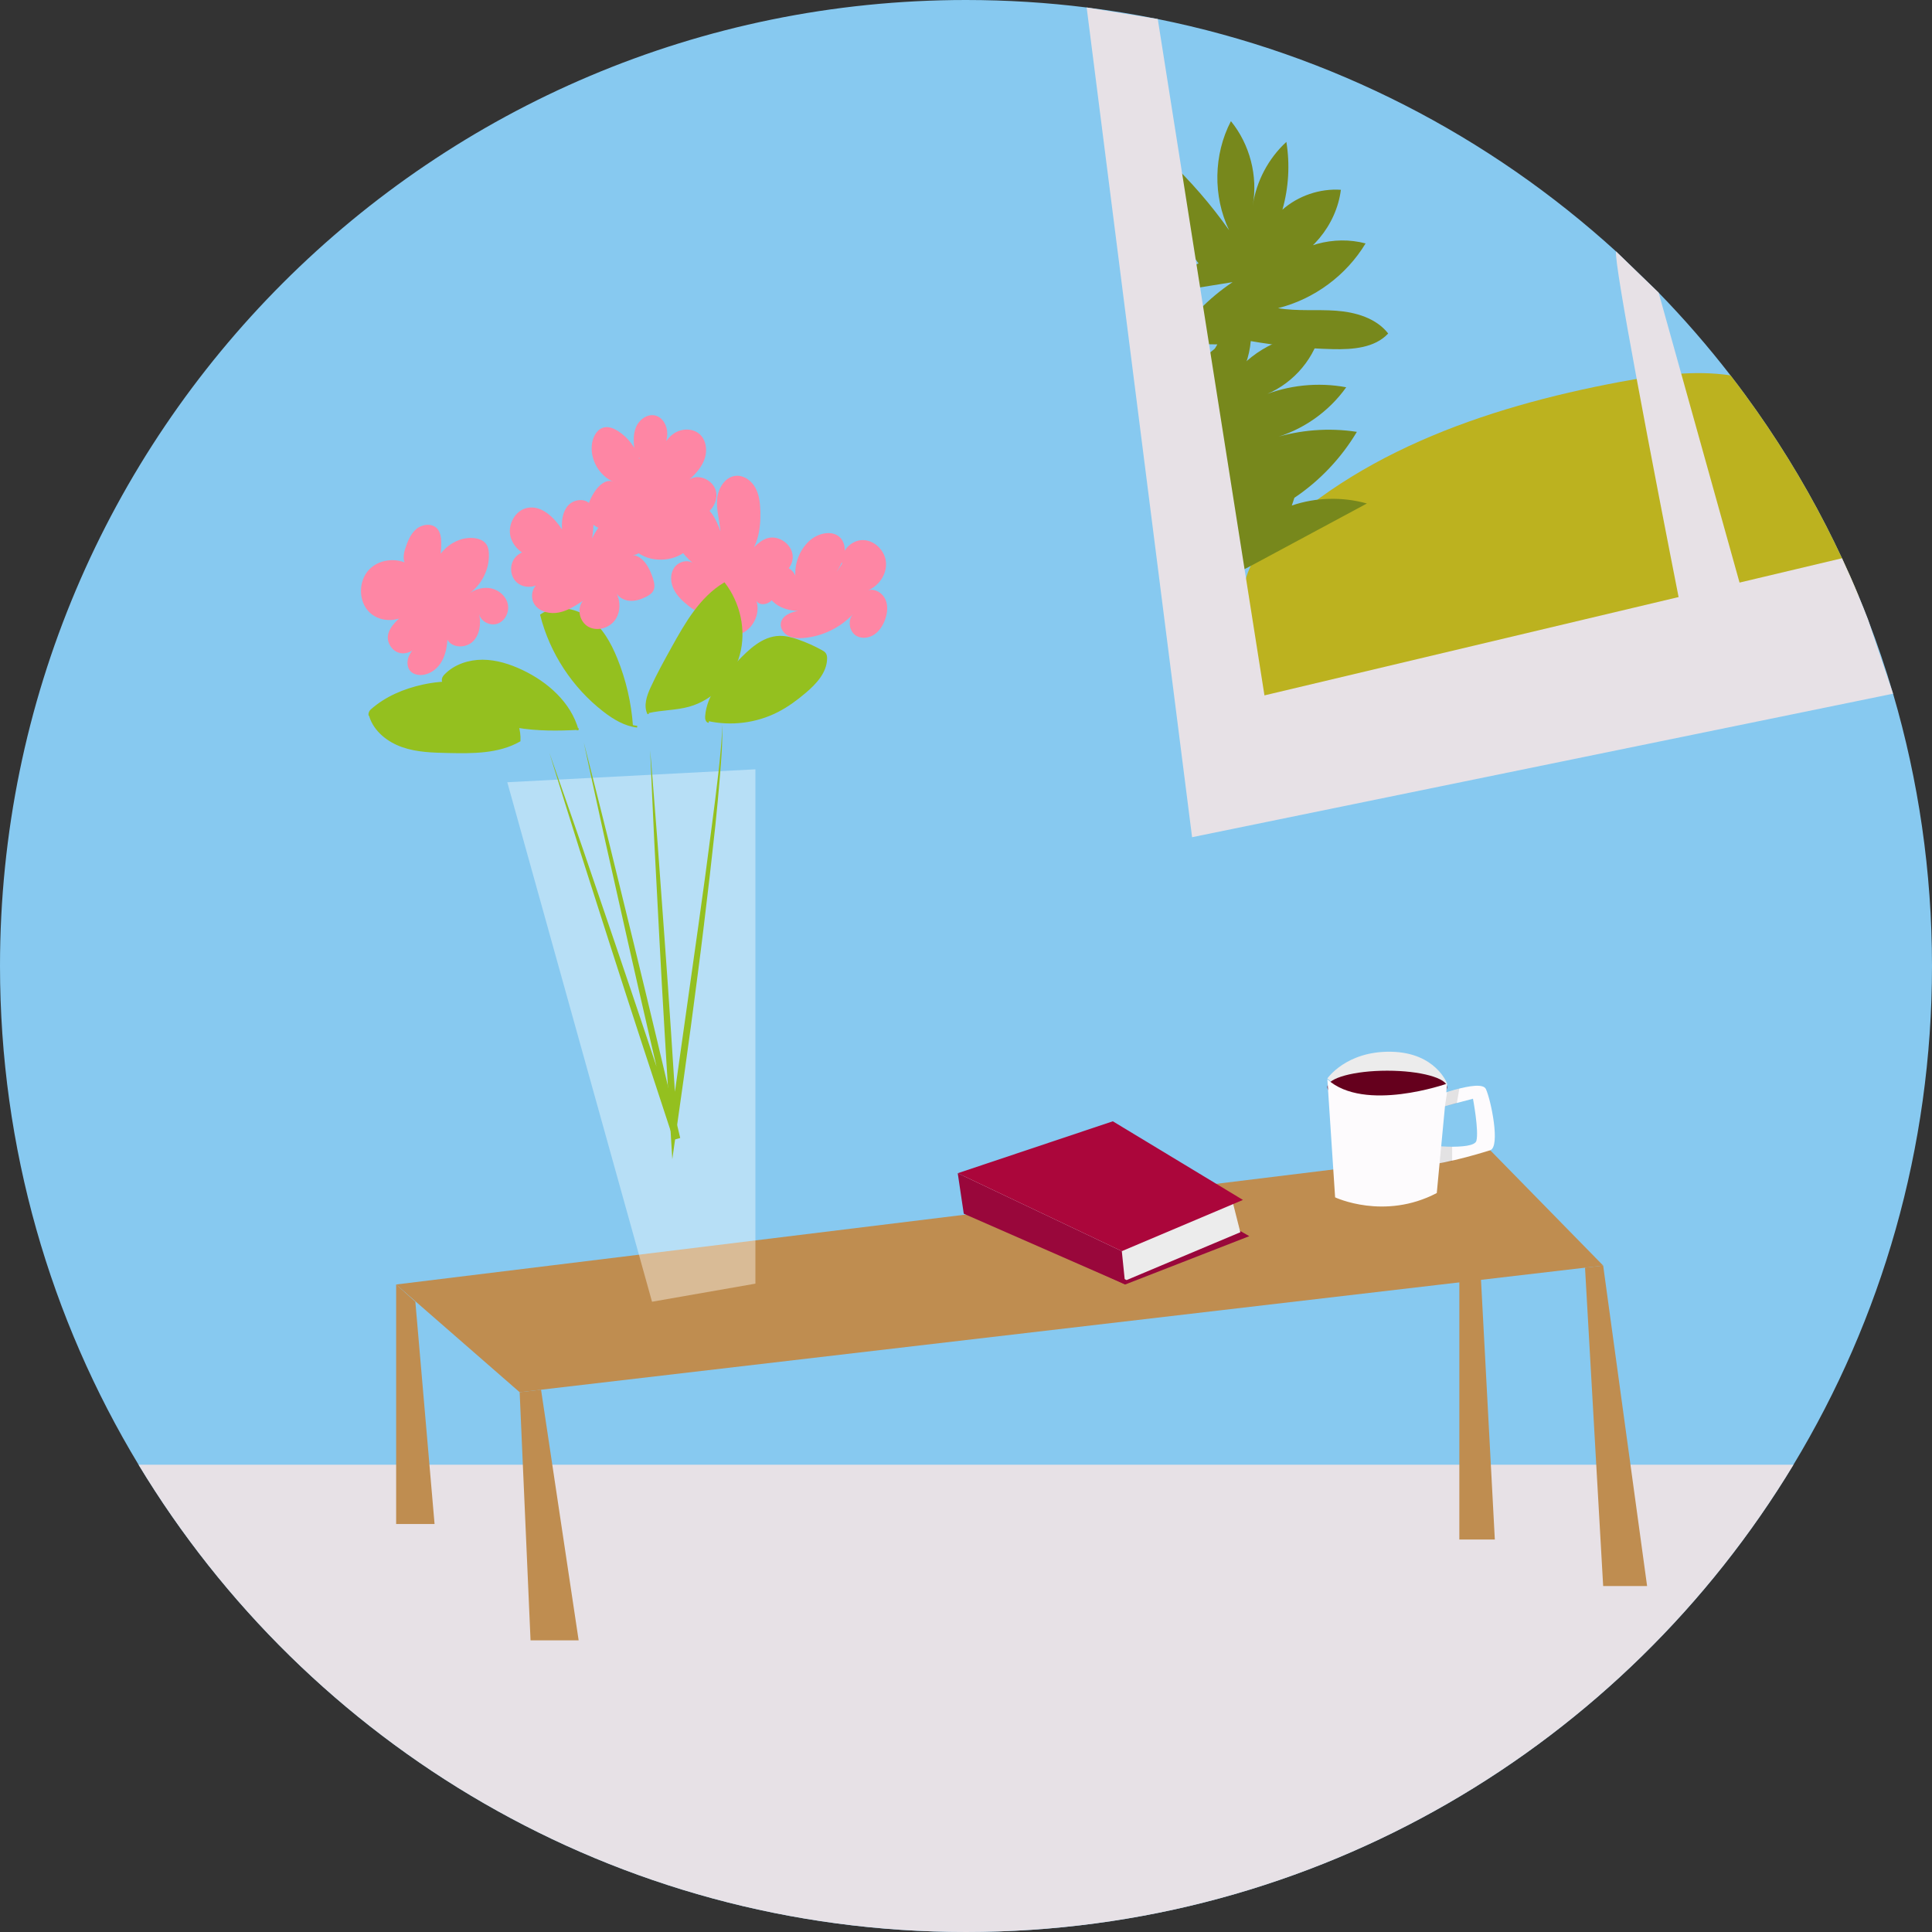 <?xml version="1.0" encoding="iso-8859-1"?>
<!-- Generator: Adobe Illustrator 19.2.1, SVG Export Plug-In . SVG Version: 6.00 Build 0)  -->
<!DOCTYPE svg PUBLIC "-//W3C//DTD SVG 1.1//EN" "http://www.w3.org/Graphics/SVG/1.1/DTD/svg11.dtd">
<svg version="1.1" xmlns="http://www.w3.org/2000/svg" xmlns:xlink="http://www.w3.org/1999/xlink" x="0px" y="0px"
	 viewBox="0 0 828.67 828.67" style="enable-background:new 0 0 828.67 828.67;" xml:space="preserve">
<rect x="0" y="0" width="828.67" height="828.67" fill="#333333" stroke="none"/>
<g id="Floral_Lifestyle">
	<path style="fill:#87C9F0;" d="M828.67,414.33c0,78.27-21.7,151.47-59.42,213.91C696.7,748.36,564.9,828.67,414.34,828.67
		c-150.57,0-282.37-80.31-354.91-200.43C21.7,565.8,0,492.6,0,414.33C0,185.5,185.5,0,414.34,0c17.53,0,34.8,1.09,51.75,3.21
		c10.29,1.27,20.46,2.93,30.5,4.96c74.77,15.05,142.26,50.24,196.56,99.67l18.26,17.67c10.93,11.23,21.22,23.08,30.83,35.5
		c2.2,2.84,4.37,5.72,6.5,8.63v0.01c12.92,17.62,24.47,36.29,34.51,55.87c0,0,0.01,0,0.01,0.01c2.35,4.6,4.62,9.23,6.81,13.92
		c2.49,5.35,4.87,10.75,7.13,16.22c1.38,3.3,2.71,6.64,4,9.99v0.01l0.01,0.03c4.01,10.42,7.6,21.04,10.76,31.84
		C822.84,334.58,828.67,373.78,828.67,414.33z"/>
	<path style="fill:#E7E1E6;" d="M769.25,628.24C696.7,748.36,564.9,828.67,414.34,828.67c-150.57,0-282.37-80.31-354.91-200.43
		H769.25z"/>
	<g>
		<polygon style="fill:#BF8D50;" points="169.914,550.941 639.173,493.349 687.628,542.821 222.892,597.142 		"/>
		<polygon style="opacity:0.4;fill:#FFFFFF;" points="217.584,335.514 279.665,558.341 324.009,550.581 324.009,329.971 		"/>
		<g>
			<path style="fill:#94C01F;" d="M235.625,322.876c2.429,6.849,4.835,13.705,7.206,20.573l7.151,20.591l14.064,41.261
				c4.715,13.745,9.286,27.537,13.924,41.307l13.751,41.364l-2.841,0.801l-9.903-42.516c-3.24-14.186-6.56-28.354-9.722-42.558
				l-9.576-42.593l-4.665-21.325c-1.568-7.105-3.1-14.219-4.607-21.339c1.819,7.046,3.612,14.099,5.371,21.16l5.313,21.173
				l10.379,42.404c3.489,14.128,6.821,28.292,10.233,42.438l10.053,42.481l-2.841,0.801l-13.596-41.415
				c-4.477-13.823-9.022-27.624-13.423-41.472l-13.283-41.519l-6.523-20.798C239.905,336.764,237.753,329.824,235.625,322.876z"/>
		</g>
		<g>
			<path style="fill:#94C01F;" d="M278.862,321.767c0.571,6.696,1.125,13.392,1.638,20.09l1.579,20.092l2.927,40.191l1.431,20.097
				l1.36,20.099l2.615,40.201l-2.919-0.163l12.104-85.748c2.011-14.292,3.966-28.593,5.78-42.909
				c0.945-7.154,1.858-14.312,2.671-21.48c0.409-3.584,0.778-7.172,1.104-10.764c0.14-1.796,0.329-3.593,0.408-5.393
				c0.055-0.9,0.107-1.8,0.1-2.701c-0.003-0.45,0.025-0.903-0.002-1.351l-0.122-1.347l0.18,1.343c0.046,0.45,0.038,0.902,0.06,1.353
				c0.046,0.904,0.032,1.807,0.016,2.71c-0.002,1.809-0.114,3.611-0.177,5.418c-0.212,3.606-0.467,7.21-0.762,10.809
				c-0.588,7.199-1.263,14.39-1.995,21.575c-1.536,14.361-3.213,28.704-4.947,43.039c-0.851,7.17-1.778,14.33-2.706,21.49
				l-2.823,21.474l-2.951,21.456l-3.033,21.446l-2.039,14.419l-0.88-14.582l-2.426-40.207l-1.16-20.105l-1.09-20.107l-2.115-40.217
				l-0.942-20.112C279.418,335.178,279.131,328.473,278.862,321.767z"/>
		</g>
		<path style="fill:#94C01F;stroke:#94C01F;stroke-width:0.739;stroke-miterlimit:10;" d="M158.754,307.258
			c1.984,6.267,7.75,10.753,13.964,12.899c6.213,2.145,12.91,2.311,19.482,2.455c10.486,0.23,21.562,0.318,30.672-4.878
			c0.437-9.207-6.042-17.812-14.36-21.781c-8.319-3.969-18.071-3.923-27.078-1.962c-8.12,1.768-16.043,5.108-22.234,10.651
			c-0.82,0.734-1.2,2.572-0.104,2.473"/>
		<path style="fill:#FE86A4;" d="M303.632,263.434c-3.111,0.133-5.945-1.697-8.384-3.633c-2.452-1.947-4.809-4.146-6.211-6.946
			c-1.402-2.8-1.701-6.317-0.088-9.001s5.418-4.054,8.094-2.429c-4.344-3.778-8.172-8.818-8.281-14.574
			c-0.109-5.756,5.036-11.719,10.687-10.621c5.186,1.007,7.787,6.716,9.572,11.688c-0.387-4.623-1.814-9.189-1.437-13.813
			c0.377-4.624,3.361-9.575,7.979-10.014c3.455-0.328,6.735,2.054,8.414,5.091s2.047,6.615,2.154,10.083
			c0.242,7.847-1.209,16.684-7.552,21.309c1.452-2.13,3.106-4.121,4.932-5.94c1.6-1.593,3.396-3.09,5.553-3.758
			c4.96-1.535,10.802,2.643,10.954,7.833c0.151,5.19-5.439,9.701-10.479,8.457c1.921,2.525,3.418,5.82,2.371,8.815
			c-1.047,2.995-5.735,4.422-7.449,1.752c1.787,5.606-1.568,12.332-7.122,14.275S305.731,268.931,303.632,263.434L303.632,263.434z"
			/>
		<path style="fill:#94C01F;stroke:#94C01F;stroke-width:0.739;stroke-miterlimit:10;" d="M247.806,313.189
			c-3.181-11.618-13.076-20.388-23.972-25.526c-5.279-2.489-10.984-4.307-16.821-4.327c-5.836-0.02-11.831,1.912-15.941,6.056
			c-0.526,0.531-1.041,1.136-1.165,1.874c-0.118,0.7,0.135,1.408,0.427,2.055c1.494,3.305,4.094,5.997,6.94,8.246
			c6.971,5.509,15.58,8.674,24.337,10.173s17.71,1.408,26.583,0.943"/>
		<path style="fill:#94C01F;stroke:#94C01F;stroke-width:0.739;stroke-miterlimit:10;" d="M273.299,311.697
			c-5.273-0.599-10.015-3.468-14.216-6.711c-13.243-10.223-22.92-24.978-27.021-41.197c5.908-4.099,14.351-2.87,20.187,1.331
			c5.836,4.201,9.49,10.781,12.19,17.445c3.718,9.181,5.982,18.949,6.682,28.83"/>
		<path style="fill:#94C01F;stroke:#94C01F;stroke-width:0.739;stroke-miterlimit:10;" d="M278.077,306.22
			c-1.768-3.461-0.323-7.64,1.296-11.173c2.699-5.892,5.847-11.566,8.99-17.233c5.804-10.462,12.05-21.395,22.292-27.578
			c6.535,8.536,9.127,20.108,6.31,30.483s-11.172,19.199-21.535,22.057c-5.587,1.541-11.509,1.405-17.164,2.674"/>
		<path style="fill:#94C01F;stroke:#94C01F;stroke-width:0.739;stroke-miterlimit:10;" d="M303.537,308.859
			c10.01,2.269,20.801,0.914,29.939-3.76c4.338-2.219,8.282-5.14,11.992-8.298c4.387-3.734,8.76-8.433,8.916-14.192
			c0.021-0.778-0.052-1.601-0.496-2.24c-0.371-0.534-0.954-0.874-1.523-1.189c-3.244-1.794-6.643-3.31-10.145-4.525
			c-2.527-0.877-5.156-1.603-7.831-1.548c-7.216,0.149-12.995,5.749-17.965,10.983c-6.314,6.649-12.979,14.088-13.614,23.235
			c-0.068,0.978,0.219,2.286,1.198,2.338"/>
		<path style="fill:#FE86A4;" d="M177.1,243.223c-5.342-4.268-13.908-3.908-18.685,0.984s-4.822,13.699,0.089,18.457
			c4.911,4.757,13.952,4.291,18.154-1.102c-2.707,1.361-5.164,3.218-7.213,5.45c-1.491,1.625-2.807,3.549-3.066,5.739
			c-0.372,3.142,1.798,6.393,4.842,7.254c3.045,0.861,6.596-0.771,7.925-3.643c-1.55,1.657-3.137,3.375-3.925,5.503
			c-0.787,2.128-0.576,4.794,1.111,6.311c0.85,0.765,1.983,1.161,3.118,1.298c3.632,0.439,7.236-1.699,9.329-4.699
			s2.885-6.728,3.13-10.378c2.08,3.661,7.903,3.689,10.918,0.749c3.015-2.939,3.571-7.679,2.684-11.795
			c0.729,3.353,4.893,5.322,8.09,4.077s4.962-5.125,4.17-8.464c-0.792-3.339-3.808-5.918-7.171-6.603
			c-3.362-0.685-6.943,0.371-9.694,2.421c5.594-3.737,9.04-10.48,8.792-17.203c-0.052-1.413-0.275-2.872-1.054-4.052
			c-1.317-1.994-3.909-2.732-6.297-2.796c-9.448-0.254-17.97,9.076-16.863,18.462c2.583-5.107,3.89-10.855,3.769-16.577
			c-0.045-2.128-0.359-4.422-1.829-5.962c-2.281-2.389-6.471-1.817-8.965,0.348s-3.694,5.428-4.725,8.565
			c-0.871,2.649-1.107,6.509,1.574,7.274L177.1,243.223z"/>
		<path style="fill:#FE86A4;" d="M230.82,239.386c-5.336-0.359-10.523-4.039-11.848-9.221c-1.325-5.181,2.02-11.332,7.273-12.336
			c6.085-1.163,11.419,4.102,14.833,9.271c-0.277-3.659,0.184-7.656,2.664-10.362c2.48-2.705,7.481-3.205,9.596-0.206
			c0.985,1.397,1.163,3.195,1.221,4.903c0.109,3.195-0.09,6.4-0.593,9.556c1.748-4.054,4.764-7.551,8.518-9.874
			c2.831-1.752,6.542-2.807,9.436-1.161c3.087,1.757,3.952,5.756,4.279,9.293c0.177,1.913,0.276,3.909-0.445,5.689
			c-0.722,1.781-2.495,3.277-4.404,3.067c4.668,0.626,7.305,5.625,8.713,10.12c0.528,1.685,0.98,3.574,0.203,5.16
			c-0.604,1.234-1.839,2.024-3.062,2.65c-2.257,1.155-4.772,1.985-7.296,1.747c-2.524-0.238-5.038-1.724-5.951-4.089
			c2.246,3.708,2.393,8.746-0.104,12.289c-2.497,3.544-7.714,5.057-11.501,2.946c-3.787-2.111-5.12-7.847-2.295-11.135
			c-3.213,2.105-6.529,4.253-10.295,5.012c-3.766,0.759-8.139-0.192-10.39-3.305c-2.251-3.113-1.156-8.423,2.524-9.526
			c-2.909,2.564-7.821,2.395-10.547-0.362c-2.726-2.757-2.839-7.671-0.243-10.55c2.605-2.89,7.04-3.388,10.836-2.536L230.82,239.386
			z"/>
		<path style="fill:#FE86A4;" d="M358.754,245.404c1.342-2.233,2.703-4.512,3.299-7.047c0.595-2.536,0.312-5.417-1.369-7.408
			c-3.261-3.862-9.787-2.394-13.516,1.018c-4.676,4.278-6.931,11.043-5.757,17.27c0.402-3.453-3.101-6.622-6.565-6.323
			c-3.463,0.299-6.267,3.528-6.59,6.989c-0.323,3.461,1.534,6.906,4.293,9.02c2.759,2.114,6.3,3.016,9.775,3.103
			c-3.272,0.518-7.073,2.164-7.434,5.457c-0.241,2.203,1.323,4.308,3.309,5.292c1.986,0.983,4.299,1.046,6.507,0.863
			c8.023-0.664,15.752-4.418,21.233-10.315c-2.557,2.707-1.71,7.792,1.586,9.525c2.318,1.218,5.276,0.778,7.455-0.676
			c2.179-1.453,3.653-3.779,4.575-6.231c1.067-2.84,1.443-6.101,0.194-8.865c-1.249-2.765-4.458-4.755-7.372-3.91
			c4.693-1.949,8.07-6.975,7.623-12.037s-5.025-9.563-10.106-9.48c-5.081,0.083-9.627,5.179-8.724,10.18L358.754,245.404z"/>
		<path style="fill:#FE86A4;" d="M274.126,196.836c-1.468-4.911-4.766-9.252-9.104-11.983c-1.727-1.087-3.765-1.946-5.769-1.559
			c-3.066,0.593-4.891,3.872-5.339,6.963c-0.967,6.676,3.01,13.76,9.214,16.41c-3.109-1.475-6.418,1.589-8.258,4.496
			c-2.167,3.425-3.96,7.742-2.26,11.421c1.558,3.373,5.664,4.951,9.369,4.678s7.12-2.015,10.42-3.723
			c-3.267,2.613-3.367,7.946-0.909,11.332s6.795,4.987,10.975,5.16c3.87,0.16,7.849-0.796,10.98-3.077
			c4.556-3.319,6.877-9.439,5.668-14.944c4.912-1,8.938-5.998,8.058-10.933c-0.88-4.935-7.32-8.201-11.473-5.395
			c2.787-2.537,5.402-5.458,6.578-9.039c1.176-3.581,0.605-7.946-2.218-10.443c-2.918-2.581-7.603-2.485-10.878-0.375
			c-3.275,2.11-5.234,5.854-5.951,9.684c1.46-3.016,2.951-6.16,2.972-9.511c0.021-3.351-1.889-6.966-5.142-7.772
			c-3.457-0.857-7.009,1.832-8.331,5.14c-1.321,3.308-0.957,7.023-0.461,10.55c0.171,1.218,0.868,2.808,2.062,2.513L274.126,196.836
			z"/>
		<g>
			<polygon style="fill:#99073B;" points="413.378,518.737 479.897,498.223 535.846,530.213 482.631,550.941 			"/>
			<polygon style="fill:#ECECEC;" points="413.378,503.113 413.378,516.417 483.223,549.041 532.003,528.531 528.308,513.933 
				479.897,533.15 			"/>
			<polygon style="fill:#AB063B;" points="410.791,503.216 477.31,480.94 533.112,514.672 481.164,536.647 			"/>
			<polygon style="fill:#99073B;" points="410.791,503.216 413.378,520.585 482.631,550.941 481.164,536.647 			"/>
		</g>
		<g>
			<path style="fill:#ECECEC;" d="M569.328,462.567c0,0,8.13-11.827,27.347-11.457s24.021,13.673,24.021,13.673
				S586.697,478.827,569.328,462.567z"/>
			<ellipse style="fill:#65001D;" cx="595.012" cy="466.261" rx="25.684" ry="7.021"/>
			<path style="fill:#FDFBFD;" d="M569.328,462.935l3.326,50.628c0,0,21.064,9.978,43.607-1.848l4.435-46.933
				C620.696,464.783,585.219,477.348,569.328,462.935z"/>
			<path style="fill:#FDFBFD;" d="M612.566,471.266c0,0,22.543-8.959,24.76-4.155c2.217,4.804,6.282,24.76,1.848,26.238
				c-4.435,1.478-25.868,7.753-29.194,5.724c-3.326-2.029,0-8.007,0-8.007s22.173,2.652,23.282-1.782s-1.478-18.018-1.478-18.018
				l-19.217,5.084V471.266z"/>
			<polygon style="opacity:0.13;fill:#3C3C3B;" points="620.696,468.404 619.783,474.44 624.83,473.283 625.939,466.906 			"/>
			<polygon style="opacity:0.13;fill:#3C3C3B;" points="618.15,491.73 622.861,491.851 622.861,498.223 617.47,498.918 			"/>
		</g>
		<polygon style="fill:#BF8D50;" points="169.914,550.941 169.914,653.681 186.393,653.681 178.154,558.341 		"/>
		<polygon style="fill:#BF8D50;" points="222.892,597.142 227.561,703.567 248.195,703.567 232.062,596.07 		"/>
		<path style="fill:#BCB21F;" d="M797.2,255.67c-6.82,10.13-20.63,13.97-32.94,16.68c-64.1,14.09-128.21,28.17-192.31,42.26
			c-6.1,1.34-12.45,2.68-18.52,1.23c-9.16-2.19-15.86-10.47-18.79-19.41c-2.93-8.95-2.74-18.57-2.53-27.97
			c0.16-6.82,0.42-13.97,2.32-20.44c1.03-3.51,2.53-6.81,4.75-9.75l-1.95,1.11c39.73-44.09,99.32-64.65,157.65-75.58
			c15.52-2.91,31.98-5.13,47.36-2.79c2.2,2.84,4.37,5.72,6.5,8.63v0.01c12.92,17.62,24.47,36.29,34.51,55.87c0,0,0.01,0,0.01,0.01
			c2.35,4.6,4.62,9.23,6.81,13.92C792.56,244.8,794.94,250.2,797.2,255.67z"/>
		<path style="fill:#77881C;" d="M555.179,213.523c10.872-7.304,20.099-17.043,26.805-28.293
			c-12.036-1.85-24.497-0.882-36.102,2.805c12.616-3.383,23.972-11.279,31.536-21.928c-12.126-2.265-24.9-0.934-36.298,3.784
			c12.105-4.151,21.853-14.599,25.155-26.963c-14.06-0.095-28.018,6.519-36.849,17.461c0.802-6.023,1.603-12.045,2.405-18.068
			c-8.896,4.95-16.821,11.637-23.197,19.572c-0.517,0.644-1.055,1.424-0.861,2.227c0.155,0.64,0.729,1.075,1.266,1.457
			c3.74,2.657,7.48,5.315,11.22,7.972c-7.042,4.252-14.083,8.505-21.125,12.757c3.405,2.775,8.093,3.904,12.388,2.983
			c-2.875,6.084-5.75,12.168-8.625,18.253c-0.837,1.772-1.598,4.096-0.228,5.497c0.841,0.86,2.162,0.973,3.363,1.033
			c3.305,0.168,6.611,0.336,9.916,0.503c-2.949,7.863-5.898,15.727-8.848,23.59c7.781-2.832,15.208-6.633,22.056-11.287
			c-1.984,6.585-3.609,13.279-4.867,20.04c4.727-0.217,9.076-2.51,13.244-4.751c16.25-8.736,32.501-17.472,48.751-26.209
			c-10.496-2.948-21.881-2.643-32.204,0.863L555.179,213.523z"/>
		<polygon style="fill:#BF8D50;" points="625.939,517.498 625.939,660.332 641.159,660.332 633.549,517.498 		"/>
		<polygon style="fill:#BF8D50;" points="687.628,542.821 706.474,680.287 687.628,680.287 679.844,543.731 		"/>
		<path style="fill:#77881C;" d="M489.996,128.236c7.337-6.087,15.454-11.233,24.089-15.272
			c-9.925-12.434-14.785-28.795-13.257-44.631c9.752,9.228,18.59,19.421,26.343,30.382c-6.973-14.574-6.669-32.419,0.796-46.748
			c8.12,9.963,11.634,23.533,9.372,36.185c1.508-10.379,6.688-20.188,14.41-27.285c1.568,9.659,0.985,19.661-1.694,29.072
			c6.799-5.99,16.032-9.132,25.073-8.531c-1.918,15.296-13.359,28.984-28.073,33.584c9.813-9.99,25.136-14.184,38.669-10.583
			c-8.242,13.685-22.056,23.899-37.555,27.768c8.229,1.404,16.669,0.483,24.994,1.101c8.325,0.618,17.133,3.177,22.258,9.765
			c-5.785,6.234-15.293,6.909-23.795,6.707c-11.78-0.279-23.539-1.433-35.149-3.448c-1.18,13.221-9.186,25.648-20.736,32.188
			c-1.428-10.585,0.87-21.635,6.398-30.774c-6.372-0.097-12.744-0.194-19.117-0.291c6.566-10.477,15.374-19.542,25.658-26.407
			c-10.325,1.663-20.65,3.326-30.975,4.99L489.996,128.236z"/>
		<path style="fill:#E7E1E6;" d="M801.21,265.7l-0.01-0.03v-0.01c-1.29-3.35-2.62-6.69-4-9.99c-2.26-5.47-4.64-10.87-7.13-16.22
			l-5.07,1.2l-38.88,9.23l-26.14,6.21l-177.63,42.17l-7.92-50.24l-0.62-3.92l-2.37-15.01l-8.77-55.59l-3.25-20.57l-0.28-1.82
			l-0.55-3.45l-2.58-16.35l-1.26-8.05l-1.56-9.87l-0.32-1.99v-0.01l-5.82-36.91L496.59,8.17l-30.5-4.96l45.22,355.88l300.66-61.55
			L801.21,265.7z"/>
		<path style="fill:#E7E1E6;" d="M749.3,261.27l-26.61,8.53c0,0-1.03-5.19-2.71-13.71c-4.1-20.8-12.05-61.47-18.24-94.99
			c-5.16-27.9-9.1-50.85-8.59-53.26l18.26,17.67l9.93,35.59l24.78,88.78L749.3,261.27z"/>
	</g>
</g>
<g id="Livello_1">
</g>
</svg>
